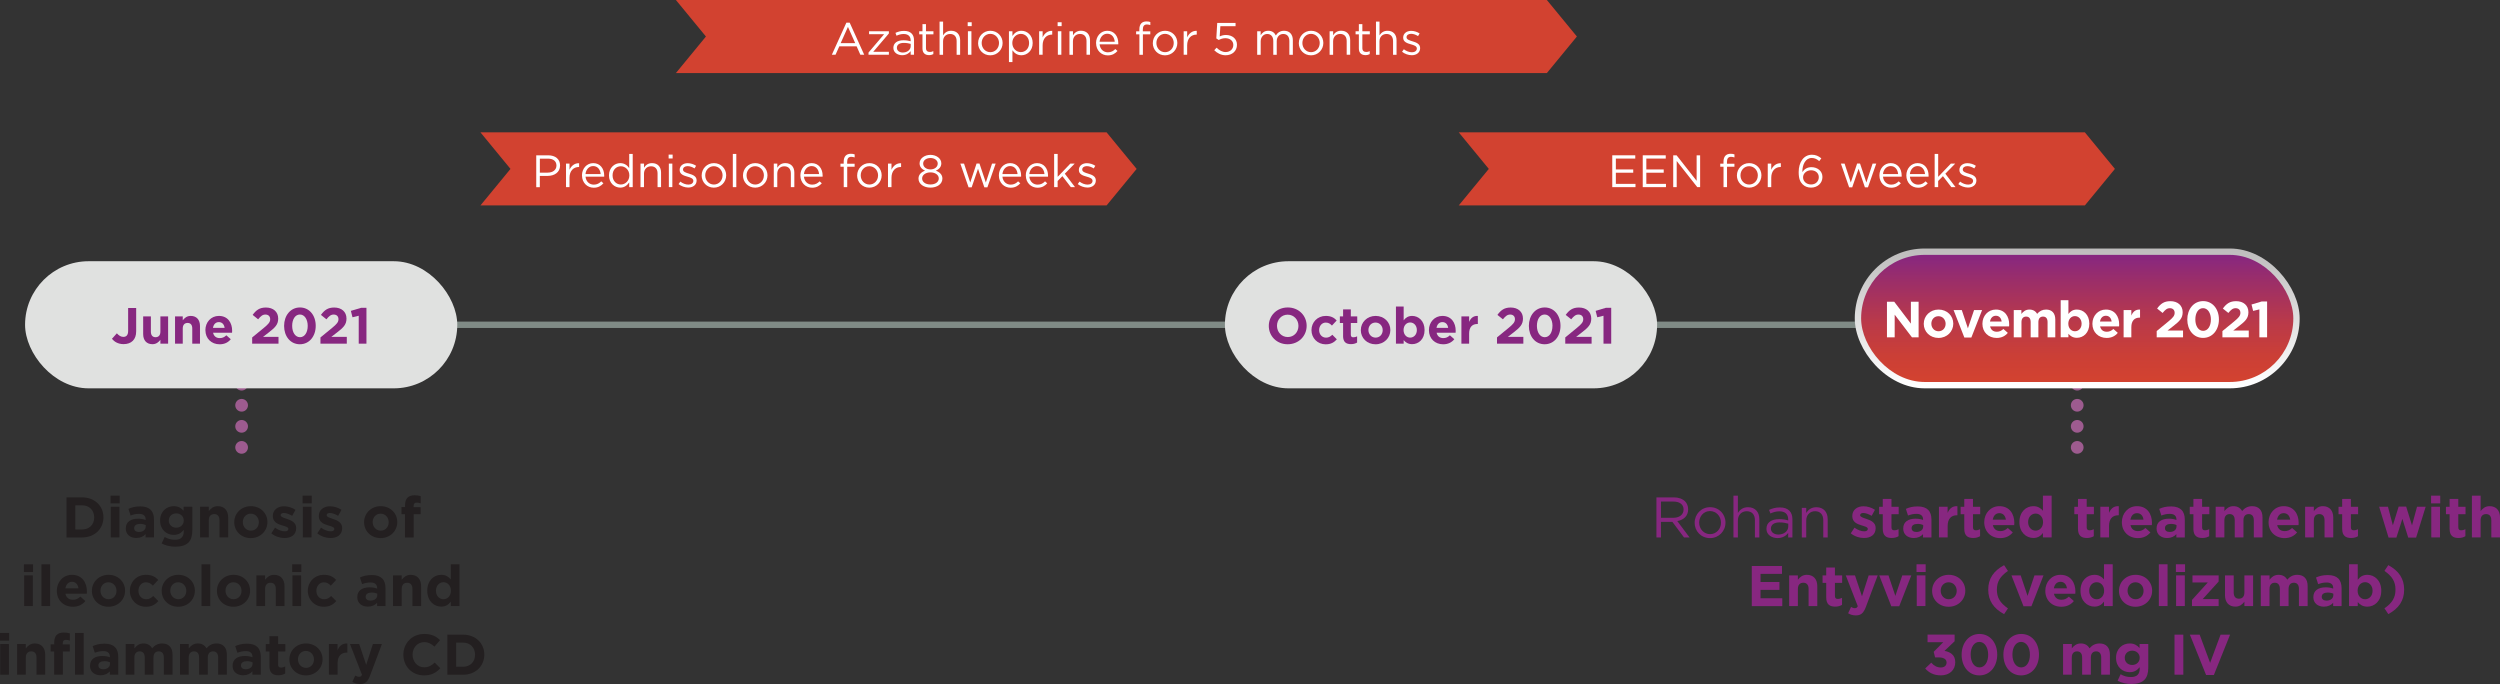 <?xml version="1.0" encoding="UTF-8"?>
<svg id="rohan_biological_therapy_svg_desktop" data-name="rohan_biological_therapy_svg_desktop" xmlns="http://www.w3.org/2000/svg" xmlns:xlink="http://www.w3.org/1999/xlink" viewBox="0 0 786.69 215.25">
  <rect x="0" y="0" width="786.69" height="215.25" fill="#333333" stroke="none"/>
  <defs>
    <style>
      .cls-1 {
        fill: #e0e1e0;
      }

      .cls-1, .cls-2, .cls-3, .cls-4, .cls-5, .cls-6, .cls-7 {
        stroke-width: 0px;
      }

      .cls-2 {
        fill: url(#linear-gradient);
      }

      .cls-8, .cls-9 {
        stroke: #9d5b8f;
        stroke-linecap: round;
        stroke-linejoin: round;
        stroke-width: 4px;
      }

      .cls-8, .cls-9, .cls-10 {
        fill: none;
      }

      .cls-3 {
        fill: #d24230;
      }

      .cls-4 {
        fill: #fff;
      }

      .cls-5 {
        fill: url(#linear-gradient-2);
      }

      .cls-6 {
        fill: #231f20;
      }

      .cls-9 {
        stroke-dasharray: 0 0 0 6.63;
      }

      .cls-7 {
        fill: #872780;
      }

      .cls-10 {
        stroke: #808b86;
        stroke-miterlimit: 10;
        stroke-width: 2px;
      }
    </style>
    <linearGradient id="linear-gradient" x1="653.65" y1="78.46" x2="653.65" y2="121.35" gradientUnits="userSpaceOnUse">
      <stop offset="0" stop-color="#bebdbd"/>
      <stop offset="1" stop-color="#fff"/>
    </linearGradient>
    <linearGradient id="linear-gradient-2" x1="653.65" y1="80.44" x2="653.65" y2="119.43" gradientUnits="userSpaceOnUse">
      <stop offset="0" stop-color="#872780"/>
      <stop offset=".2" stop-color="#9b2e69"/>
      <stop offset=".53" stop-color="#b9394a"/>
      <stop offset=".81" stop-color="#cb3f36"/>
      <stop offset="1" stop-color="#d24230"/>
    </linearGradient>
  </defs>
  <g id="rohan_biological_svg_desktop">
    <g id="rohan_biological_therapy_desktop">
      <line id="timeline" class="cls-10" x1="698.09" y1="102.2" x2="38.25" y2="102.2"/>
      <g id="june_2021_text">
        <path class="cls-6" d="m20.93,156.51h4.92c3.96,0,6.7,2.72,6.7,6.27v.04c0,3.55-2.74,6.3-6.7,6.3h-4.92v-12.6Zm2.77,2.5v7.6h2.14c2.27,0,3.8-1.53,3.8-3.76v-.04c0-2.23-1.53-3.8-3.8-3.8h-2.14Z"/>
        <path class="cls-6" d="m34.78,155.97h2.88v2.43h-2.88v-2.43Zm.07,3.49h2.74v9.65h-2.74v-9.65Z"/>
        <path class="cls-6" d="m39.58,166.34v-.04c0-2.11,1.6-3.08,3.89-3.08.97,0,1.67.16,2.36.4v-.16c0-1.13-.7-1.76-2.07-1.76-1.04,0-1.78.2-2.67.52l-.68-2.09c1.06-.47,2.11-.78,3.75-.78,1.49,0,2.57.4,3.26,1.08.72.72,1.04,1.78,1.04,3.08v5.6h-2.65v-1.04c-.67.74-1.58,1.22-2.92,1.22-1.82,0-3.31-1.04-3.31-2.95Zm6.28-.63v-.49c-.47-.21-1.08-.36-1.75-.36-1.17,0-1.89.47-1.89,1.33v.04c0,.74.61,1.17,1.49,1.17,1.28,0,2.14-.7,2.14-1.69Z"/>
        <path class="cls-6" d="m50.87,171.02l.94-2.05c.99.56,1.98.88,3.26.88,1.87,0,2.75-.9,2.75-2.63v-.47c-.81.97-1.69,1.57-3.15,1.57-2.25,0-4.29-1.64-4.29-4.5v-.04c0-2.88,2.07-4.5,4.29-4.5,1.49,0,2.38.63,3.11,1.44v-1.26h2.74v7.47c0,1.73-.41,2.99-1.22,3.8-.9.9-2.29,1.3-4.16,1.3-1.57,0-3.04-.36-4.27-1.01Zm6.95-7.2v-.04c0-1.31-1.03-2.23-2.36-2.23s-2.34.92-2.34,2.23v.04c0,1.33,1.01,2.23,2.34,2.23s2.36-.92,2.36-2.23Z"/>
        <path class="cls-6" d="m62.96,159.46h2.74v1.37c.63-.81,1.44-1.55,2.83-1.55,2.07,0,3.28,1.37,3.28,3.58v6.25h-2.74v-5.38c0-1.29-.61-1.96-1.66-1.96s-1.71.67-1.71,1.96v5.38h-2.74v-9.65Z"/>
        <path class="cls-6" d="m73.71,164.34v-.04c0-2.77,2.23-5.02,5.24-5.02s5.2,2.21,5.2,4.99v.04c0,2.77-2.23,5.02-5.24,5.02s-5.2-2.21-5.2-4.99Zm7.74,0v-.04c0-1.42-1.03-2.66-2.54-2.66s-2.5,1.21-2.5,2.63v.04c0,1.42,1.03,2.67,2.54,2.67s2.5-1.21,2.5-2.63Z"/>
        <path class="cls-6" d="m85.37,167.84l1.17-1.8c1.04.76,2.14,1.15,3.04,1.15.79,0,1.15-.29,1.15-.72v-.04c0-.59-.94-.79-2-1.12-1.35-.4-2.88-1.03-2.88-2.9v-.04c0-1.96,1.58-3.06,3.53-3.06,1.22,0,2.56.41,3.6,1.12l-1.04,1.89c-.95-.56-1.91-.9-2.61-.9-.67,0-1.01.29-1.01.67v.04c0,.54.92.79,1.96,1.15,1.35.45,2.92,1.1,2.92,2.86v.04c0,2.14-1.6,3.12-3.69,3.12-1.35,0-2.86-.45-4.14-1.46Z"/>
        <path class="cls-6" d="m95.22,155.97h2.88v2.43h-2.88v-2.43Zm.07,3.49h2.74v9.65h-2.74v-9.65Z"/>
        <path class="cls-6" d="m99.84,167.84l1.17-1.8c1.04.76,2.14,1.15,3.04,1.15.79,0,1.15-.29,1.15-.72v-.04c0-.59-.94-.79-2-1.12-1.35-.4-2.88-1.03-2.88-2.9v-.04c0-1.96,1.58-3.06,3.53-3.06,1.22,0,2.56.41,3.6,1.12l-1.04,1.89c-.95-.56-1.91-.9-2.61-.9-.67,0-1.01.29-1.01.67v.04c0,.54.92.79,1.96,1.15,1.35.45,2.92,1.1,2.92,2.86v.04c0,2.14-1.6,3.12-3.69,3.12-1.35,0-2.86-.45-4.14-1.46Z"/>
        <path class="cls-6" d="m114.57,164.34v-.04c0-2.77,2.23-5.02,5.24-5.02s5.2,2.21,5.2,4.99v.04c0,2.77-2.23,5.02-5.24,5.02s-5.2-2.21-5.2-4.99Zm7.74,0v-.04c0-1.42-1.03-2.66-2.54-2.66s-2.5,1.21-2.5,2.63v.04c0,1.42,1.03,2.67,2.54,2.67s2.5-1.21,2.5-2.63Z"/>
        <path class="cls-6" d="m127.46,161.81h-1.13v-2.25h1.13v-.61c0-1.06.27-1.84.77-2.34s1.24-.76,2.21-.76c.86,0,1.44.11,1.94.27v2.27c-.4-.14-.77-.23-1.24-.23-.63,0-.99.32-.99,1.04v.38h2.21v2.23h-2.18v7.31h-2.74v-7.31Z"/>
        <path class="cls-6" d="m7.53,177.57h2.88v2.43h-2.88v-2.43Zm.07,3.49h2.74v9.65h-2.74v-9.65Z"/>
        <path class="cls-6" d="m13.04,177.57h2.74v13.14h-2.74v-13.14Z"/>
        <path class="cls-6" d="m17.88,185.94v-.04c0-2.76,1.96-5.02,4.77-5.02,3.22,0,4.7,2.5,4.7,5.24,0,.22-.02.47-.04.72h-6.72c.27,1.24,1.13,1.89,2.36,1.89.92,0,1.58-.29,2.34-.99l1.57,1.39c-.9,1.12-2.2,1.8-3.94,1.8-2.9,0-5.04-2.04-5.04-4.99Zm6.81-.81c-.16-1.22-.88-2.05-2.03-2.05s-1.87.81-2.09,2.05h4.12Z"/>
        <path class="cls-6" d="m28.92,185.94v-.04c0-2.77,2.23-5.02,5.24-5.02s5.2,2.21,5.2,4.99v.04c0,2.77-2.23,5.02-5.24,5.02s-5.2-2.21-5.2-4.99Zm7.74,0v-.04c0-1.42-1.03-2.67-2.54-2.67s-2.5,1.21-2.5,2.63v.04c0,1.42,1.03,2.66,2.54,2.66s2.5-1.21,2.5-2.63Z"/>
        <path class="cls-6" d="m40.87,185.94v-.04c0-2.76,2.11-5.02,5.06-5.02,1.82,0,2.95.61,3.85,1.62l-1.67,1.8c-.61-.65-1.22-1.06-2.2-1.06-1.37,0-2.34,1.21-2.34,2.63v.04c0,1.48.95,2.66,2.45,2.66.92,0,1.55-.4,2.21-1.03l1.6,1.62c-.94,1.03-2.02,1.77-3.94,1.77-2.9,0-5.02-2.23-5.02-4.99Z"/>
        <path class="cls-6" d="m50.88,185.94v-.04c0-2.77,2.23-5.02,5.24-5.02s5.2,2.21,5.2,4.99v.04c0,2.77-2.23,5.02-5.24,5.02s-5.2-2.21-5.2-4.99Zm7.74,0v-.04c0-1.42-1.03-2.67-2.54-2.67s-2.5,1.21-2.5,2.63v.04c0,1.42,1.03,2.66,2.54,2.66s2.5-1.21,2.5-2.63Z"/>
        <path class="cls-6" d="m63.42,177.57h2.74v13.14h-2.74v-13.14Z"/>
        <path class="cls-6" d="m68.26,185.94v-.04c0-2.77,2.23-5.02,5.24-5.02s5.2,2.21,5.2,4.99v.04c0,2.77-2.23,5.02-5.24,5.02s-5.2-2.21-5.2-4.99Zm7.74,0v-.04c0-1.42-1.03-2.67-2.54-2.67s-2.5,1.21-2.5,2.63v.04c0,1.42,1.03,2.66,2.54,2.66s2.5-1.21,2.5-2.63Z"/>
        <path class="cls-6" d="m80.68,181.07h2.74v1.37c.63-.81,1.44-1.55,2.83-1.55,2.07,0,3.28,1.37,3.28,3.58v6.25h-2.74v-5.38c0-1.3-.61-1.96-1.66-1.96s-1.71.67-1.71,1.96v5.38h-2.74v-9.65Z"/>
        <path class="cls-6" d="m91.95,177.57h2.88v2.43h-2.88v-2.43Zm.07,3.49h2.74v9.65h-2.74v-9.65Z"/>
        <path class="cls-6" d="m96.86,185.94v-.04c0-2.76,2.11-5.02,5.06-5.02,1.82,0,2.95.61,3.85,1.62l-1.67,1.8c-.61-.65-1.22-1.06-2.2-1.06-1.37,0-2.34,1.21-2.34,2.63v.04c0,1.48.95,2.66,2.45,2.66.92,0,1.55-.4,2.21-1.03l1.6,1.62c-.94,1.03-2.02,1.77-3.94,1.77-2.9,0-5.02-2.23-5.02-4.99Z"/>
        <path class="cls-6" d="m112.43,187.94v-.04c0-2.11,1.6-3.08,3.89-3.08.97,0,1.67.16,2.36.4v-.16c0-1.13-.7-1.77-2.07-1.77-1.04,0-1.78.2-2.67.52l-.68-2.09c1.06-.47,2.11-.77,3.75-.77,1.49,0,2.58.39,3.26,1.08.72.72,1.04,1.78,1.04,3.08v5.6h-2.65v-1.04c-.67.74-1.58,1.22-2.92,1.22-1.82,0-3.31-1.04-3.31-2.95Zm6.28-.63v-.49c-.47-.22-1.08-.36-1.75-.36-1.17,0-1.89.47-1.89,1.33v.04c0,.74.61,1.17,1.5,1.17,1.28,0,2.14-.7,2.14-1.69Z"/>
        <path class="cls-6" d="m123.67,181.07h2.74v1.37c.63-.81,1.44-1.55,2.83-1.55,2.07,0,3.28,1.37,3.28,3.58v6.25h-2.74v-5.38c0-1.3-.61-1.96-1.66-1.96s-1.71.67-1.71,1.96v5.38h-2.74v-9.65Z"/>
        <path class="cls-6" d="m134.45,185.91v-.04c0-3.22,2.11-4.99,4.39-4.99,1.46,0,2.36.67,3.01,1.44v-4.75h2.74v13.14h-2.74v-1.39c-.67.9-1.58,1.57-3.01,1.57-2.25,0-4.39-1.76-4.39-4.99Zm7.44,0v-.04c0-1.6-1.06-2.66-2.34-2.66s-2.36,1.04-2.36,2.66v.04c0,1.6,1.08,2.66,2.36,2.66s2.34-1.06,2.34-2.66Z"/>
        <path class="cls-6" d="m0,199.17h2.88v2.43H0v-2.43Zm.07,3.49h2.74v9.65H.07v-9.65Z"/>
        <path class="cls-6" d="m5.38,202.66h2.74v1.37c.63-.81,1.44-1.55,2.83-1.55,2.07,0,3.28,1.37,3.28,3.58v6.25h-2.74v-5.38c0-1.3-.61-1.96-1.66-1.96s-1.71.67-1.71,1.96v5.38h-2.74v-9.65Z"/>
        <path class="cls-6" d="m17.06,205h-1.13v-2.25h1.13v-.61c0-1.06.27-1.84.77-2.34.5-.5,1.24-.76,2.21-.76.86,0,1.44.11,1.94.27v2.27c-.4-.14-.77-.23-1.24-.23-.63,0-.99.32-.99,1.04v.38h2.21v2.23h-2.18v7.31h-2.74v-7.31Zm6.54-5.83h2.74v13.14h-2.74v-13.14Z"/>
        <path class="cls-6" d="m28.33,209.54v-.04c0-2.11,1.6-3.08,3.89-3.08.97,0,1.67.16,2.36.4v-.16c0-1.13-.7-1.77-2.07-1.77-1.04,0-1.78.2-2.67.52l-.68-2.09c1.06-.47,2.11-.77,3.75-.77,1.49,0,2.58.39,3.26,1.08.72.72,1.04,1.78,1.04,3.08v5.6h-2.65v-1.04c-.67.74-1.58,1.22-2.92,1.22-1.82,0-3.31-1.04-3.31-2.95Zm6.28-.63v-.49c-.47-.22-1.08-.36-1.75-.36-1.17,0-1.89.47-1.89,1.33v.04c0,.74.61,1.17,1.5,1.17,1.28,0,2.14-.7,2.14-1.69Z"/>
        <path class="cls-6" d="m39.56,202.66h2.74v1.37c.63-.81,1.46-1.55,2.84-1.55,1.26,0,2.21.56,2.72,1.53.85-.99,1.85-1.53,3.17-1.53,2.04,0,3.26,1.22,3.26,3.55v6.28h-2.74v-5.38c0-1.3-.58-1.96-1.6-1.96s-1.66.67-1.66,1.96v5.38h-2.74v-5.38c0-1.3-.58-1.96-1.6-1.96s-1.66.67-1.66,1.96v5.38h-2.74v-9.65Z"/>
        <path class="cls-6" d="m56.66,202.66h2.74v1.37c.63-.81,1.46-1.55,2.84-1.55,1.26,0,2.21.56,2.72,1.53.85-.99,1.85-1.53,3.17-1.53,2.03,0,3.26,1.22,3.26,3.55v6.28h-2.74v-5.38c0-1.3-.58-1.96-1.6-1.96s-1.66.67-1.66,1.96v5.38h-2.74v-5.38c0-1.3-.58-1.96-1.6-1.96s-1.66.67-1.66,1.96v5.38h-2.74v-9.65Z"/>
        <path class="cls-6" d="m73.19,209.54v-.04c0-2.11,1.6-3.08,3.89-3.08.97,0,1.67.16,2.36.4v-.16c0-1.13-.7-1.77-2.07-1.77-1.04,0-1.78.2-2.67.52l-.68-2.09c1.06-.47,2.11-.77,3.75-.77,1.49,0,2.57.39,3.26,1.08.72.72,1.04,1.78,1.04,3.08v5.6h-2.65v-1.04c-.67.74-1.58,1.22-2.92,1.22-1.82,0-3.31-1.04-3.31-2.95Zm6.28-.63v-.49c-.47-.22-1.08-.36-1.75-.36-1.17,0-1.89.47-1.89,1.33v.04c0,.74.61,1.17,1.49,1.17,1.28,0,2.14-.7,2.14-1.69Z"/>
        <path class="cls-6" d="m84.78,209.58v-4.57h-1.15v-2.34h1.15v-2.47h2.74v2.47h2.27v2.34h-2.27v4.12c0,.63.27.94.88.94.5,0,.95-.13,1.35-.34v2.2c-.58.34-1.24.56-2.16.56-1.67,0-2.81-.67-2.81-2.9Z"/>
        <path class="cls-6" d="m91.06,207.54v-.04c0-2.77,2.23-5.02,5.24-5.02s5.2,2.21,5.2,4.99v.04c0,2.77-2.23,5.02-5.24,5.02s-5.2-2.21-5.2-4.99Zm7.74,0v-.04c0-1.42-1.03-2.67-2.54-2.67s-2.5,1.21-2.5,2.63v.04c0,1.42,1.03,2.66,2.54,2.66s2.5-1.21,2.5-2.63Z"/>
        <path class="cls-6" d="m103.48,202.66h2.74v1.95c.56-1.33,1.46-2.2,3.08-2.12v2.86h-.14c-1.82,0-2.93,1.1-2.93,3.4v3.56h-2.74v-9.65Z"/>
        <path class="cls-6" d="m117.34,202.66h2.84l-3.71,9.88c-.74,1.96-1.53,2.7-3.17,2.7-.99,0-1.73-.25-2.43-.67l.92-1.98c.36.21.81.38,1.17.38.47,0,.72-.14.95-.63l-3.78-9.69h2.9l2.2,6.57,2.11-6.57Z"/>
        <path class="cls-6" d="m126.93,206.05v-.04c0-3.58,2.7-6.52,6.57-6.52,2.38,0,3.8.79,4.97,1.95l-1.76,2.04c-.97-.88-1.96-1.42-3.22-1.42-2.12,0-3.66,1.76-3.66,3.92v.04c0,2.16,1.49,3.96,3.66,3.96,1.44,0,2.32-.58,3.31-1.48l1.76,1.78c-1.3,1.38-2.74,2.25-5.17,2.25-3.71,0-6.46-2.86-6.46-6.48Z"/>
        <path class="cls-6" d="m140.78,199.71h4.92c3.96,0,6.7,2.72,6.7,6.27v.04c0,3.55-2.74,6.3-6.7,6.3h-4.92v-12.6Zm2.77,2.5v7.6h2.14c2.27,0,3.8-1.53,3.8-3.76v-.04c0-2.23-1.53-3.8-3.8-3.8h-2.14Z"/>
      </g>
      <g id="june_2021_capsule">
        <g>
          <line class="cls-8" x1="76.03" y1="114.28" x2="76.03" y2="114.28"/>
          <line class="cls-9" x1="76.03" y1="120.9" x2="76.03" y2="137.47"/>
          <line class="cls-8" x1="76.03" y1="140.78" x2="76.03" y2="140.78"/>
        </g>
        <rect class="cls-1" x="7.89" y="82.2" width="136" height="40" rx="20" ry="20"/>
        <g>
          <path class="cls-7" d="m35.22,106.62l1.55-1.73c.64.7,1.26,1.12,2.05,1.12.93,0,1.5-.56,1.5-1.86v-7.22h2.53v7.33c0,1.33-.38,2.32-1.06,2.99-.69.69-1.7,1.04-2.91,1.04-1.74,0-2.9-.77-3.67-1.68Z"/>
          <path class="cls-7" d="m45.05,105.12v-5.55h2.43v4.79c0,1.15.54,1.75,1.47,1.75s1.52-.59,1.52-1.75v-4.79h2.43v8.58h-2.43v-1.22c-.56.72-1.28,1.38-2.51,1.38-1.84,0-2.91-1.22-2.91-3.19Z"/>
          <path class="cls-7" d="m55.08,99.57h2.43v1.22c.56-.72,1.28-1.38,2.51-1.38,1.84,0,2.91,1.22,2.91,3.19v5.55h-2.43v-4.79c0-1.15-.54-1.74-1.47-1.74s-1.52.59-1.52,1.74v4.79h-2.43v-8.58Z"/>
          <path class="cls-7" d="m64.63,103.9v-.03c0-2.45,1.75-4.46,4.24-4.46,2.87,0,4.18,2.22,4.18,4.66,0,.19-.02.42-.03.64h-5.97c.24,1.1,1.01,1.68,2.1,1.68.82,0,1.41-.26,2.08-.88l1.39,1.23c-.8.99-1.95,1.6-3.5,1.6-2.58,0-4.48-1.81-4.48-4.43Zm6.05-.72c-.14-1.09-.78-1.82-1.81-1.82s-1.67.72-1.86,1.82h3.67Z"/>
          <path class="cls-7" d="m79.35,106.19l3.73-3.06c1.39-1.15,1.94-1.76,1.94-2.69s-.62-1.46-1.5-1.46-1.46.48-2.29,1.5l-1.73-1.39c1.1-1.5,2.18-2.32,4.18-2.32,2.32,0,3.86,1.36,3.86,3.46v.03c0,1.87-.96,2.8-2.95,4.34l-1.83,1.41h4.88v2.13h-8.29v-1.95Z"/>
          <path class="cls-7" d="m89.4,102.57v-.03c0-3.25,2.02-5.79,4.99-5.79s4.96,2.51,4.96,5.76v.03c0,3.25-2,5.79-4.99,5.79s-4.96-2.51-4.96-5.76Zm7.43,0v-.03c0-2.03-.99-3.57-2.46-3.57s-2.43,1.49-2.43,3.54v.03c0,2.05.98,3.57,2.46,3.57s2.43-1.51,2.43-3.54Z"/>
          <path class="cls-7" d="m100.84,106.19l3.73-3.06c1.39-1.15,1.94-1.76,1.94-2.69s-.62-1.46-1.5-1.46-1.46.48-2.29,1.5l-1.73-1.39c1.1-1.5,2.18-2.32,4.18-2.32,2.32,0,3.86,1.36,3.86,3.46v.03c0,1.87-.96,2.8-2.95,4.34l-1.83,1.41h4.88v2.13h-8.29v-1.95Z"/>
          <path class="cls-7" d="m112.87,99.36l-1.95.48-.51-2.02,3.22-.96h1.68v11.28h-2.43v-8.79Z"/>
        </g>
      </g>
      <g id="october_2021_capsule">
        <rect class="cls-1" x="385.45" y="82.2" width="136" height="40" rx="20" ry="20"/>
        <g>
          <path class="cls-7" d="m399.26,102.57v-.03c0-3.19,2.51-5.79,5.97-5.79s5.94,2.58,5.94,5.76v.03c0,3.19-2.51,5.79-5.97,5.79s-5.94-2.58-5.94-5.76Zm9.33,0v-.03c0-1.92-1.41-3.52-3.39-3.52s-3.36,1.57-3.36,3.49v.03c0,1.92,1.41,3.52,3.39,3.52s3.36-1.57,3.36-3.49Z"/>
          <path class="cls-7" d="m412.69,103.9v-.03c0-2.45,1.87-4.46,4.5-4.46,1.62,0,2.62.54,3.43,1.44l-1.49,1.6c-.54-.58-1.09-.94-1.95-.94-1.22,0-2.08,1.07-2.08,2.34v.03c0,1.31.85,2.37,2.18,2.37.82,0,1.38-.35,1.97-.91l1.42,1.44c-.83.91-1.79,1.57-3.51,1.57-2.58,0-4.47-1.98-4.47-4.43Z"/>
          <path class="cls-7" d="m422.64,105.71v-4.07h-1.02v-2.08h1.02v-2.19h2.43v2.19h2.02v2.08h-2.02v3.67c0,.56.24.83.78.83.45,0,.85-.11,1.2-.3v1.95c-.51.3-1.1.5-1.92.5-1.49,0-2.5-.59-2.5-2.58Z"/>
          <path class="cls-7" d="m428.22,103.9v-.03c0-2.46,1.98-4.46,4.66-4.46s4.63,1.97,4.63,4.43v.03c0,2.47-1.98,4.47-4.66,4.47s-4.63-1.97-4.63-4.43Zm6.88,0v-.03c0-1.26-.91-2.37-2.26-2.37s-2.23,1.07-2.23,2.34v.03c0,1.27.91,2.37,2.26,2.37s2.23-1.07,2.23-2.34Z"/>
          <path class="cls-7" d="m441.7,107.02v1.12h-2.43v-11.68h2.43v4.34c.59-.8,1.41-1.39,2.67-1.39,2,0,3.91,1.57,3.91,4.43v.03c0,2.87-1.87,4.43-3.91,4.43-1.3,0-2.1-.59-2.67-1.28Zm4.15-3.15v-.03c0-1.42-.96-2.37-2.1-2.37s-2.08.94-2.08,2.37v.03c0,1.43.94,2.37,2.08,2.37s2.1-.93,2.1-2.37Z"/>
          <path class="cls-7" d="m449.65,103.9v-.03c0-2.45,1.74-4.46,4.24-4.46,2.87,0,4.18,2.22,4.18,4.66,0,.19-.02.42-.03.64h-5.97c.24,1.1,1.01,1.68,2.1,1.68.82,0,1.41-.26,2.08-.88l1.39,1.23c-.8.99-1.95,1.6-3.51,1.6-2.58,0-4.48-1.81-4.48-4.43Zm6.05-.72c-.14-1.09-.78-1.82-1.81-1.82s-1.66.72-1.86,1.82h3.67Z"/>
          <path class="cls-7" d="m459.87,99.57h2.43v1.73c.5-1.18,1.3-1.95,2.74-1.89v2.54h-.13c-1.62,0-2.61.98-2.61,3.03v3.17h-2.43v-8.58Z"/>
          <path class="cls-7" d="m471.05,106.19l3.73-3.06c1.39-1.15,1.94-1.76,1.94-2.69s-.62-1.46-1.5-1.46-1.46.48-2.29,1.5l-1.73-1.39c1.1-1.5,2.18-2.32,4.18-2.32,2.32,0,3.86,1.36,3.86,3.46v.03c0,1.87-.96,2.8-2.94,4.34l-1.82,1.41h4.88v2.13h-8.29v-1.95Z"/>
          <path class="cls-7" d="m481.1,102.57v-.03c0-3.25,2.02-5.79,4.99-5.79s4.96,2.51,4.96,5.76v.03c0,3.25-2,5.79-4.99,5.79s-4.96-2.51-4.96-5.76Zm7.43,0v-.03c0-2.03-.99-3.57-2.47-3.57s-2.43,1.49-2.43,3.54v.03c0,2.05.98,3.57,2.46,3.57s2.43-1.51,2.43-3.54Z"/>
          <path class="cls-7" d="m492.54,106.19l3.73-3.06c1.39-1.15,1.94-1.76,1.94-2.69s-.62-1.46-1.5-1.46-1.46.48-2.29,1.5l-1.73-1.39c1.1-1.5,2.18-2.32,4.18-2.32,2.32,0,3.86,1.36,3.86,3.46v.03c0,1.87-.96,2.8-2.95,4.34l-1.82,1.41h4.88v2.13h-8.29v-1.95Z"/>
          <path class="cls-7" d="m504.57,99.36l-1.95.48-.51-2.02,3.22-.96h1.68v11.28h-2.43v-8.79Z"/>
        </g>
      </g>
      <g id="november_2021_text">
        <g>
          <path class="cls-7" d="m521.25,156.51h5.42c1.55,0,2.79.47,3.58,1.26.61.61.97,1.5.97,2.49v.04c0,2.09-1.44,3.31-3.42,3.67l3.87,5.15h-1.75l-3.66-4.9h-3.6v4.9h-1.42v-12.6Zm5.29,6.43c1.89,0,3.24-.97,3.24-2.59v-.04c0-1.55-1.19-2.48-3.22-2.48h-3.89v5.11h3.87Z"/>
          <path class="cls-7" d="m533.27,164.5v-.04c0-2.63,2.05-4.86,4.86-4.86s4.84,2.2,4.84,4.83v.04c0,2.63-2.07,4.86-4.88,4.86s-4.83-2.2-4.83-4.83Zm8.28,0v-.04c0-2-1.5-3.64-3.46-3.64s-3.4,1.64-3.4,3.6v.04c0,2,1.48,3.62,3.44,3.62s3.42-1.62,3.42-3.58Z"/>
          <path class="cls-7" d="m545.48,155.97h1.39v5.46c.61-1.01,1.58-1.82,3.19-1.82,2.25,0,3.56,1.51,3.56,3.73v5.78h-1.39v-5.44c0-1.73-.94-2.81-2.57-2.81s-2.79,1.17-2.79,2.92v5.33h-1.39v-13.14Z"/>
          <path class="cls-7" d="m555.86,166.41v-.04c0-1.96,1.62-3.01,3.98-3.01,1.19,0,2.03.16,2.86.4v-.32c0-1.67-1.03-2.54-2.77-2.54-1.1,0-1.96.29-2.83.68l-.42-1.13c1.03-.47,2.04-.77,3.39-.77s2.32.34,3.01,1.03c.63.63.95,1.53.95,2.72v5.69h-1.33v-1.4c-.65.85-1.73,1.6-3.37,1.6-1.73,0-3.48-.99-3.48-2.9Zm6.86-.72v-.9c-.68-.2-1.6-.4-2.74-.4-1.75,0-2.72.76-2.72,1.93v.04c0,1.17,1.08,1.85,2.34,1.85,1.71,0,3.12-1.04,3.12-2.52Z"/>
          <path class="cls-7" d="m566.99,159.81h1.39v1.62c.61-1.01,1.58-1.82,3.19-1.82,2.25,0,3.56,1.51,3.56,3.73v5.78h-1.39v-5.44c0-1.73-.94-2.81-2.57-2.81s-2.79,1.17-2.79,2.92v5.33h-1.39v-9.31Z"/>
          <path class="cls-7" d="m582.39,167.84l1.17-1.8c1.04.76,2.14,1.15,3.04,1.15.79,0,1.15-.29,1.15-.72v-.04c0-.59-.94-.79-2-1.12-1.35-.4-2.88-1.03-2.88-2.9v-.04c0-1.96,1.58-3.06,3.53-3.06,1.22,0,2.56.41,3.6,1.12l-1.04,1.89c-.95-.56-1.91-.9-2.61-.9-.67,0-1.01.29-1.01.67v.04c0,.54.92.79,1.96,1.15,1.35.45,2.92,1.1,2.92,2.86v.04c0,2.14-1.6,3.11-3.69,3.11-1.35,0-2.86-.45-4.14-1.46Z"/>
          <path class="cls-7" d="m592.46,166.38v-4.57h-1.15v-2.34h1.15v-2.47h2.74v2.47h2.27v2.34h-2.27v4.12c0,.63.27.94.88.94.5,0,.95-.13,1.35-.34v2.2c-.58.34-1.24.56-2.16.56-1.67,0-2.81-.67-2.81-2.9Z"/>
          <path class="cls-7" d="m598.9,166.34v-.04c0-2.11,1.6-3.08,3.89-3.08.97,0,1.67.16,2.36.4v-.16c0-1.13-.7-1.76-2.07-1.76-1.04,0-1.78.2-2.67.52l-.68-2.09c1.06-.47,2.11-.77,3.75-.77,1.49,0,2.58.4,3.26,1.08.72.72,1.04,1.78,1.04,3.08v5.6h-2.65v-1.04c-.67.74-1.58,1.22-2.92,1.22-1.82,0-3.31-1.04-3.31-2.95Zm6.28-.63v-.49c-.47-.22-1.08-.36-1.75-.36-1.17,0-1.89.47-1.89,1.33v.04c0,.74.61,1.17,1.5,1.17,1.28,0,2.14-.7,2.14-1.69Z"/>
          <path class="cls-7" d="m610.13,159.46h2.74v1.94c.56-1.33,1.46-2.2,3.08-2.12v2.86h-.14c-1.82,0-2.93,1.1-2.93,3.4v3.57h-2.74v-9.65Z"/>
          <path class="cls-7" d="m618.11,166.38v-4.57h-1.15v-2.34h1.15v-2.47h2.74v2.47h2.27v2.34h-2.27v4.12c0,.63.27.94.88.94.5,0,.95-.13,1.35-.34v2.2c-.58.34-1.24.56-2.16.56-1.67,0-2.81-.67-2.81-2.9Z"/>
          <path class="cls-7" d="m624.39,164.34v-.04c0-2.75,1.96-5.02,4.77-5.02,3.22,0,4.7,2.5,4.7,5.24,0,.22-.02.47-.04.72h-6.72c.27,1.24,1.13,1.89,2.36,1.89.92,0,1.58-.29,2.34-.99l1.57,1.39c-.9,1.12-2.2,1.8-3.94,1.8-2.9,0-5.04-2.03-5.04-4.99Zm6.81-.81c-.16-1.22-.88-2.05-2.04-2.05s-1.87.81-2.09,2.05h4.12Z"/>
          <path class="cls-7" d="m635.46,164.31v-.04c0-3.22,2.11-4.99,4.39-4.99,1.46,0,2.36.67,3.01,1.44v-4.75h2.74v13.14h-2.74v-1.39c-.67.9-1.58,1.57-3.01,1.57-2.25,0-4.39-1.76-4.39-4.99Zm7.44,0v-.04c0-1.6-1.06-2.66-2.34-2.66s-2.36,1.04-2.36,2.66v.04c0,1.6,1.08,2.67,2.36,2.67s2.34-1.06,2.34-2.67Z"/>
          <path class="cls-7" d="m653.89,166.38v-4.57h-1.15v-2.34h1.15v-2.47h2.74v2.47h2.27v2.34h-2.27v4.12c0,.63.27.94.88.94.5,0,.95-.13,1.35-.34v2.2c-.58.34-1.24.56-2.16.56-1.67,0-2.81-.67-2.81-2.9Z"/>
          <path class="cls-7" d="m660.91,159.46h2.74v1.94c.56-1.33,1.46-2.2,3.08-2.12v2.86h-.14c-1.82,0-2.93,1.1-2.93,3.4v3.57h-2.74v-9.65Z"/>
          <path class="cls-7" d="m667.7,164.34v-.04c0-2.75,1.96-5.02,4.77-5.02,3.22,0,4.7,2.5,4.7,5.24,0,.22-.02.47-.04.72h-6.72c.27,1.24,1.13,1.89,2.36,1.89.92,0,1.58-.29,2.34-.99l1.57,1.39c-.9,1.12-2.2,1.8-3.94,1.8-2.9,0-5.04-2.03-5.04-4.99Zm6.81-.81c-.16-1.22-.88-2.05-2.03-2.05s-1.87.81-2.09,2.05h4.12Z"/>
          <path class="cls-7" d="m678.62,166.34v-.04c0-2.11,1.6-3.08,3.89-3.08.97,0,1.67.16,2.36.4v-.16c0-1.13-.7-1.76-2.07-1.76-1.04,0-1.78.2-2.67.52l-.68-2.09c1.06-.47,2.11-.77,3.75-.77,1.49,0,2.57.4,3.26,1.08.72.72,1.04,1.78,1.04,3.08v5.6h-2.65v-1.04c-.67.74-1.58,1.22-2.92,1.22-1.82,0-3.31-1.04-3.31-2.95Zm6.28-.63v-.49c-.47-.22-1.08-.36-1.75-.36-1.17,0-1.89.47-1.89,1.33v.04c0,.74.61,1.17,1.49,1.17,1.28,0,2.14-.7,2.14-1.69Z"/>
          <path class="cls-7" d="m690.21,166.38v-4.57h-1.15v-2.34h1.15v-2.47h2.74v2.47h2.27v2.34h-2.27v4.12c0,.63.27.94.88.94.5,0,.95-.13,1.35-.34v2.2c-.58.34-1.24.56-2.16.56-1.67,0-2.81-.67-2.81-2.9Z"/>
          <path class="cls-7" d="m697.23,159.46h2.74v1.37c.63-.81,1.46-1.55,2.84-1.55,1.26,0,2.21.56,2.72,1.53.85-.99,1.85-1.53,3.17-1.53,2.03,0,3.26,1.22,3.26,3.55v6.28h-2.74v-5.38c0-1.3-.58-1.96-1.6-1.96s-1.66.67-1.66,1.96v5.38h-2.74v-5.38c0-1.3-.58-1.96-1.6-1.96s-1.66.67-1.66,1.96v5.38h-2.74v-9.65Z"/>
          <path class="cls-7" d="m713.86,164.34v-.04c0-2.75,1.96-5.02,4.77-5.02,3.22,0,4.7,2.5,4.7,5.24,0,.22-.02.47-.04.72h-6.72c.27,1.24,1.13,1.89,2.36,1.89.92,0,1.58-.29,2.34-.99l1.57,1.39c-.9,1.12-2.2,1.8-3.94,1.8-2.9,0-5.04-2.03-5.04-4.99Zm6.81-.81c-.16-1.22-.88-2.05-2.04-2.05s-1.87.81-2.09,2.05h4.12Z"/>
          <path class="cls-7" d="m725.37,159.46h2.74v1.37c.63-.81,1.44-1.55,2.83-1.55,2.07,0,3.28,1.37,3.28,3.58v6.25h-2.74v-5.38c0-1.3-.61-1.96-1.66-1.96s-1.71.67-1.71,1.96v5.38h-2.74v-9.65Z"/>
          <path class="cls-7" d="m737.03,166.38v-4.57h-1.15v-2.34h1.15v-2.47h2.74v2.47h2.27v2.34h-2.27v4.12c0,.63.27.94.88.94.5,0,.95-.13,1.35-.34v2.2c-.58.34-1.24.56-2.16.56-1.67,0-2.81-.67-2.81-2.9Z"/>
          <path class="cls-7" d="m748.66,159.46h2.77l1.55,5.85,1.82-5.89h2.36l1.84,5.91,1.58-5.87h2.72l-3.01,9.72h-2.47l-1.85-5.92-1.89,5.92h-2.45l-2.97-9.72Z"/>
          <path class="cls-7" d="m765,155.97h2.88v2.43h-2.88v-2.43Zm.07,3.49h2.74v9.65h-2.74v-9.65Z"/>
          <path class="cls-7" d="m770.83,166.38v-4.57h-1.15v-2.34h1.15v-2.47h2.74v2.47h2.27v2.34h-2.27v4.12c0,.63.27.94.88.94.5,0,.96-.13,1.35-.34v2.2c-.58.34-1.24.56-2.16.56-1.67,0-2.81-.67-2.81-2.9Z"/>
          <path class="cls-7" d="m777.85,155.97h2.74v4.86c.63-.81,1.44-1.55,2.83-1.55,2.07,0,3.28,1.37,3.28,3.58v6.25h-2.74v-5.38c0-1.3-.61-1.96-1.66-1.96s-1.71.67-1.71,1.96v5.38h-2.74v-13.14Z"/>
          <path class="cls-7" d="m551.24,178.11h9.51v2.47h-6.75v2.56h5.94v2.47h-5.94v2.65h6.84v2.47h-9.6v-12.6Z"/>
          <path class="cls-7" d="m563.01,181.06h2.74v1.37c.63-.81,1.44-1.55,2.83-1.55,2.07,0,3.28,1.37,3.28,3.58v6.25h-2.74v-5.38c0-1.3-.61-1.96-1.66-1.96s-1.71.67-1.71,1.96v5.38h-2.74v-9.65Z"/>
          <path class="cls-7" d="m574.67,187.98v-4.57h-1.15v-2.34h1.15v-2.47h2.74v2.47h2.27v2.34h-2.27v4.12c0,.63.27.94.88.94.5,0,.96-.13,1.35-.34v2.2c-.58.34-1.24.56-2.16.56-1.67,0-2.81-.67-2.81-2.9Z"/>
          <path class="cls-7" d="m588.03,181.06h2.84l-3.71,9.89c-.74,1.96-1.53,2.7-3.17,2.7-.99,0-1.73-.25-2.43-.67l.92-1.98c.36.22.81.38,1.17.38.47,0,.72-.14.95-.63l-3.78-9.69h2.9l2.2,6.57,2.11-6.57Z"/>
          <path class="cls-7" d="m591.36,181.06h2.9l2.16,6.46,2.18-6.46h2.84l-3.8,9.72h-2.49l-3.8-9.72Z"/>
          <path class="cls-7" d="m603.08,177.57h2.88v2.43h-2.88v-2.43Zm.07,3.49h2.74v9.65h-2.74v-9.65Z"/>
          <path class="cls-7" d="m607.99,185.94v-.04c0-2.77,2.23-5.02,5.24-5.02s5.2,2.21,5.2,4.99v.04c0,2.77-2.23,5.02-5.24,5.02s-5.2-2.21-5.2-4.99Zm7.74,0v-.04c0-1.42-1.03-2.67-2.54-2.67s-2.5,1.21-2.5,2.63v.04c0,1.42,1.03,2.67,2.54,2.67s2.5-1.21,2.5-2.63Z"/>
          <path class="cls-7" d="m625.65,185.55c0-3.46,1.67-5.91,4.99-7.71l1.21,1.82c-2.43,1.69-3.48,3.35-3.48,5.89s1.04,4.2,3.48,5.89l-1.21,1.82c-3.31-1.8-4.99-4.25-4.99-7.71Z"/>
          <path class="cls-7" d="m632.96,181.06h2.9l2.16,6.46,2.18-6.46h2.84l-3.8,9.72h-2.49l-3.8-9.72Z"/>
          <path class="cls-7" d="m643.61,185.94v-.04c0-2.75,1.96-5.02,4.77-5.02,3.22,0,4.7,2.5,4.7,5.24,0,.22-.02.47-.04.72h-6.72c.27,1.24,1.13,1.89,2.36,1.89.92,0,1.58-.29,2.34-.99l1.57,1.39c-.9,1.12-2.2,1.8-3.94,1.8-2.9,0-5.04-2.03-5.04-4.99Zm6.81-.81c-.16-1.22-.88-2.05-2.03-2.05s-1.87.81-2.09,2.05h4.12Z"/>
          <path class="cls-7" d="m654.68,185.91v-.04c0-3.22,2.11-4.99,4.39-4.99,1.46,0,2.36.67,3.01,1.44v-4.75h2.74v13.14h-2.74v-1.39c-.67.9-1.58,1.57-3.01,1.57-2.25,0-4.39-1.76-4.39-4.99Zm7.44,0v-.04c0-1.6-1.06-2.66-2.34-2.66s-2.36,1.04-2.36,2.66v.04c0,1.6,1.08,2.67,2.36,2.67s2.34-1.06,2.34-2.67Z"/>
          <path class="cls-7" d="m666.79,185.94v-.04c0-2.77,2.23-5.02,5.24-5.02s5.2,2.21,5.2,4.99v.04c0,2.77-2.23,5.02-5.24,5.02s-5.2-2.21-5.2-4.99Zm7.74,0v-.04c0-1.42-1.03-2.67-2.54-2.67s-2.5,1.21-2.5,2.63v.04c0,1.42,1.03,2.67,2.54,2.67s2.5-1.21,2.5-2.63Z"/>
          <path class="cls-7" d="m679.34,177.57h2.74v13.14h-2.74v-13.14Z"/>
          <path class="cls-7" d="m684.7,177.57h2.88v2.43h-2.88v-2.43Zm.07,3.49h2.74v9.65h-2.74v-9.65Z"/>
          <path class="cls-7" d="m689.76,188.79l4.99-5.51h-4.83v-2.21h8.23v1.93l-5.01,5.51h5.01v2.21h-8.39v-1.93Z"/>
          <path class="cls-7" d="m700.15,187.31v-6.25h2.74v5.38c0,1.3.61,1.96,1.66,1.96s1.71-.67,1.71-1.96v-5.38h2.74v9.65h-2.74v-1.37c-.63.81-1.44,1.55-2.83,1.55-2.07,0-3.28-1.37-3.28-3.58Z"/>
          <path class="cls-7" d="m711.43,181.06h2.74v1.37c.63-.81,1.46-1.55,2.84-1.55,1.26,0,2.21.56,2.72,1.53.85-.99,1.85-1.53,3.17-1.53,2.04,0,3.26,1.22,3.26,3.55v6.28h-2.74v-5.38c0-1.3-.58-1.96-1.6-1.96s-1.66.67-1.66,1.96v5.38h-2.74v-5.38c0-1.3-.58-1.96-1.6-1.96s-1.66.67-1.66,1.96v5.38h-2.74v-9.65Z"/>
          <path class="cls-7" d="m727.96,187.94v-.04c0-2.11,1.6-3.08,3.89-3.08.97,0,1.67.16,2.36.4v-.16c0-1.13-.7-1.76-2.07-1.76-1.04,0-1.78.2-2.67.52l-.68-2.09c1.06-.47,2.11-.77,3.75-.77,1.49,0,2.58.4,3.26,1.08.72.72,1.04,1.78,1.04,3.08v5.6h-2.65v-1.04c-.67.74-1.58,1.22-2.92,1.22-1.82,0-3.31-1.04-3.31-2.95Zm6.28-.63v-.49c-.47-.22-1.08-.36-1.75-.36-1.17,0-1.89.47-1.89,1.33v.04c0,.74.61,1.17,1.5,1.17,1.28,0,2.14-.7,2.14-1.69Z"/>
          <path class="cls-7" d="m741.93,189.45v1.26h-2.74v-13.14h2.74v4.88c.67-.9,1.58-1.57,3.01-1.57,2.25,0,4.39,1.76,4.39,4.99v.04c0,3.22-2.11,4.99-4.39,4.99-1.46,0-2.36-.67-3.01-1.44Zm4.66-3.55v-.04c0-1.6-1.08-2.66-2.36-2.66s-2.34,1.06-2.34,2.66v.04c0,1.6,1.06,2.67,2.34,2.67s2.36-1.04,2.36-2.67Z"/>
          <path class="cls-7" d="m750.33,191.43c2.43-1.69,3.47-3.35,3.47-5.89s-1.04-4.19-3.47-5.89l1.21-1.82c3.31,1.8,4.99,4.25,4.99,7.71s-1.67,5.91-4.99,7.71l-1.21-1.82Z"/>
          <path class="cls-7" d="m605.81,210.35l1.91-1.82c.86.97,1.76,1.51,3.04,1.51,1.04,0,1.78-.59,1.78-1.53v-.04c0-1.03-.92-1.6-2.47-1.6h-1.15l-.43-1.76,3.01-3.03h-4.95v-2.38h8.52v2.09l-3.19,3.04c1.71.29,3.39,1.19,3.39,3.53v.04c0,2.38-1.73,4.12-4.54,4.12-2.27,0-3.83-.9-4.92-2.18Z"/>
          <path class="cls-7" d="m617.28,206.05v-.04c0-3.66,2.27-6.52,5.62-6.52s5.58,2.83,5.58,6.48v.04c0,3.66-2.25,6.52-5.62,6.52s-5.58-2.83-5.58-6.48Zm8.35,0v-.04c0-2.29-1.12-4.02-2.77-4.02s-2.74,1.67-2.74,3.98v.04c0,2.3,1.1,4.01,2.77,4.01s2.74-1.69,2.74-3.98Z"/>
          <path class="cls-7" d="m630.42,206.05v-.04c0-3.66,2.27-6.52,5.62-6.52s5.58,2.83,5.58,6.48v.04c0,3.66-2.25,6.52-5.62,6.52s-5.58-2.83-5.58-6.48Zm8.35,0v-.04c0-2.29-1.12-4.02-2.77-4.02s-2.74,1.67-2.74,3.98v.04c0,2.3,1.1,4.01,2.77,4.01s2.74-1.69,2.74-3.98Z"/>
          <path class="cls-7" d="m649.21,202.66h2.74v1.37c.63-.81,1.46-1.55,2.84-1.55,1.26,0,2.21.56,2.72,1.53.85-.99,1.85-1.53,3.17-1.53,2.04,0,3.26,1.22,3.26,3.55v6.28h-2.74v-5.38c0-1.3-.58-1.96-1.6-1.96s-1.66.67-1.66,1.96v5.38h-2.74v-5.38c0-1.3-.58-1.96-1.6-1.96s-1.66.67-1.66,1.96v5.38h-2.74v-9.65Z"/>
          <path class="cls-7" d="m666.36,214.22l.94-2.05c.99.56,1.98.88,3.26.88,1.87,0,2.75-.9,2.75-2.63v-.47c-.81.97-1.69,1.57-3.15,1.57-2.25,0-4.29-1.64-4.29-4.5v-.04c0-2.88,2.07-4.5,4.29-4.5,1.49,0,2.38.63,3.11,1.44v-1.26h2.74v7.47c0,1.73-.41,2.99-1.22,3.8-.9.9-2.29,1.3-4.16,1.3-1.57,0-3.04-.36-4.27-1.01Zm6.95-7.2v-.04c0-1.31-1.03-2.23-2.36-2.23s-2.34.92-2.34,2.23v.04c0,1.33,1.01,2.23,2.34,2.23s2.36-.92,2.36-2.23Z"/>
          <path class="cls-7" d="m684.27,199.71h2.77v12.6h-2.77v-12.6Z"/>
          <path class="cls-7" d="m689.12,199.71h3.06l3.29,8.88,3.29-8.88h2.99l-5.1,12.69h-2.45l-5.1-12.69Z"/>
        </g>
        <g>
          <line class="cls-8" x1="653.65" y1="114.28" x2="653.65" y2="114.28"/>
          <line class="cls-9" x1="653.65" y1="120.9" x2="653.65" y2="137.47"/>
          <line class="cls-8" x1="653.65" y1="140.78" x2="653.65" y2="140.78"/>
        </g>
      </g>
      <g id="november_2021_btn" class="timeline--btn tooltip" title="Click here" data-name="november_2021">
        <rect class="cls-2" x="583.65" y="78.2" width="140" height="44" rx="22" ry="22"/>
        <rect class="cls-5" x="585.65" y="80.2" width="136" height="40" rx="20" ry="20"/>
        <g>
          <path class="cls-4" d="m593.79,94.94h2.27l5.25,6.9v-6.9h2.43v11.2h-2.1l-5.43-7.12v7.12h-2.43v-11.2Z"/>
          <path class="cls-4" d="m605.36,101.9v-.03c0-2.46,1.98-4.46,4.66-4.46s4.63,1.97,4.63,4.43v.03c0,2.47-1.98,4.47-4.66,4.47s-4.63-1.97-4.63-4.43Zm6.88,0v-.03c0-1.26-.91-2.37-2.26-2.37s-2.23,1.07-2.23,2.34v.03c0,1.27.91,2.37,2.26,2.37s2.23-1.07,2.23-2.34Z"/>
          <path class="cls-4" d="m614.75,97.57h2.58l1.92,5.75,1.94-5.75h2.53l-3.38,8.64h-2.21l-3.38-8.64Z"/>
          <path class="cls-4" d="m623.82,101.9v-.03c0-2.45,1.74-4.46,4.24-4.46,2.87,0,4.18,2.22,4.18,4.66,0,.19-.02.42-.03.64h-5.97c.24,1.1,1.01,1.68,2.1,1.68.82,0,1.41-.26,2.08-.88l1.39,1.23c-.8.99-1.95,1.6-3.51,1.6-2.58,0-4.48-1.81-4.48-4.43Zm6.05-.72c-.14-1.09-.78-1.82-1.81-1.82s-1.66.72-1.86,1.82h3.67Z"/>
          <path class="cls-4" d="m633.65,97.57h2.43v1.22c.56-.72,1.3-1.38,2.53-1.38,1.12,0,1.97.5,2.42,1.36.75-.88,1.65-1.36,2.82-1.36,1.81,0,2.9,1.09,2.9,3.15v5.59h-2.43v-4.79c0-1.15-.51-1.74-1.42-1.74s-1.47.59-1.47,1.74v4.79h-2.43v-4.79c0-1.15-.51-1.74-1.42-1.74s-1.47.59-1.47,1.74v4.79h-2.43v-8.58Z"/>
          <path class="cls-4" d="m650.88,105.02v1.12h-2.43v-11.68h2.43v4.34c.59-.8,1.41-1.39,2.67-1.39,2,0,3.91,1.57,3.91,4.43v.03c0,2.87-1.87,4.43-3.91,4.43-1.3,0-2.1-.59-2.67-1.28Zm4.15-3.15v-.03c0-1.42-.96-2.37-2.1-2.37s-2.08.94-2.08,2.37v.03c0,1.43.94,2.37,2.08,2.37s2.1-.93,2.1-2.37Z"/>
          <path class="cls-4" d="m658.43,101.9v-.03c0-2.45,1.74-4.46,4.24-4.46,2.87,0,4.18,2.22,4.18,4.66,0,.19-.02.42-.03.64h-5.97c.24,1.1,1.01,1.68,2.1,1.68.82,0,1.41-.26,2.08-.88l1.39,1.23c-.8.99-1.95,1.6-3.51,1.6-2.58,0-4.48-1.81-4.48-4.43Zm6.05-.72c-.14-1.09-.78-1.82-1.81-1.82s-1.66.72-1.86,1.82h3.67Z"/>
          <path class="cls-4" d="m668.25,97.57h2.43v1.73c.5-1.18,1.3-1.95,2.74-1.89v2.54h-.13c-1.62,0-2.61.98-2.61,3.03v3.17h-2.43v-8.58Z"/>
          <path class="cls-4" d="m678.64,104.19l3.73-3.06c1.39-1.15,1.94-1.76,1.94-2.69s-.62-1.46-1.5-1.46-1.46.48-2.29,1.5l-1.73-1.39c1.1-1.5,2.18-2.32,4.18-2.32,2.32,0,3.86,1.36,3.86,3.46v.03c0,1.87-.96,2.8-2.94,4.34l-1.82,1.41h4.88v2.13h-8.29v-1.95Z"/>
          <path class="cls-4" d="m688.29,100.57v-.03c0-3.25,2.02-5.79,4.99-5.79s4.96,2.51,4.96,5.76v.03c0,3.25-2,5.79-4.99,5.79s-4.96-2.51-4.96-5.76Zm7.43,0v-.03c0-2.03-.99-3.57-2.47-3.57s-2.43,1.49-2.43,3.54v.03c0,2.05.98,3.57,2.46,3.57s2.43-1.51,2.43-3.54Z"/>
          <path class="cls-4" d="m699.33,104.19l3.73-3.06c1.39-1.15,1.94-1.76,1.94-2.69s-.62-1.46-1.5-1.46-1.46.48-2.29,1.5l-1.73-1.39c1.1-1.5,2.18-2.32,4.18-2.32,2.32,0,3.86,1.36,3.86,3.46v.03c0,1.87-.96,2.8-2.95,4.34l-1.82,1.41h4.88v2.13h-8.29v-1.95Z"/>
          <path class="cls-4" d="m710.96,97.36l-1.95.48-.51-2.02,3.22-.96h1.68v11.28h-2.43v-8.79Z"/>
        </g>
      </g>
      <g id="een_6weeks">
        <polygon class="cls-3" points="656.06 64.64 459.04 64.64 468.49 53.15 459.04 41.65 656.06 41.65 665.51 53.15 656.06 64.64"/>
        <g>
          <path class="cls-4" d="m507.34,48.87h7.24v1.03h-6.11v3.42h5.47v1.03h-5.47v3.51h6.18v1.03h-7.31v-10.02Z"/>
          <path class="cls-4" d="m516.93,48.87h7.24v1.03h-6.11v3.42h5.47v1.03h-5.47v3.51h6.18v1.03h-7.31v-10.02Z"/>
          <path class="cls-4" d="m526.52,48.87h1.06l6.31,8.03v-8.03h1.1v10.02h-.9l-6.47-8.22v8.22h-1.1v-10.02Z"/>
          <path class="cls-4" d="m542.34,52.46h-1.02v-.96h1.02v-.64c0-.84.23-1.49.64-1.9.37-.37.92-.57,1.59-.57.51,0,.86.06,1.22.19v.96c-.4-.11-.7-.19-1.07-.19-.86,0-1.29.52-1.29,1.57v.6h2.35v.94h-2.33v6.43h-1.1v-6.43Z"/>
          <path class="cls-4" d="m546.57,55.22v-.03c0-2.09,1.63-3.86,3.86-3.86s3.85,1.75,3.85,3.83v.03c0,2.09-1.65,3.86-3.88,3.86s-3.84-1.75-3.84-3.84Zm6.58,0v-.03c0-1.59-1.19-2.89-2.75-2.89s-2.71,1.3-2.71,2.86v.03c0,1.59,1.17,2.88,2.73,2.88s2.72-1.29,2.72-2.85Z"/>
          <path class="cls-4" d="m556.27,51.49h1.1v1.93c.54-1.23,1.62-2.12,3.02-2.06v1.19h-.09c-1.62,0-2.93,1.16-2.93,3.39v2.95h-1.1v-7.4Z"/>
          <path class="cls-4" d="m567.26,58.04c-.8-.8-1.26-1.83-1.26-3.88v-.03c0-3.05,1.55-5.44,4.17-5.44,1.2,0,2.09.43,2.96,1.14l-.66.87c-.74-.63-1.45-.99-2.36-.99-1.93,0-2.95,2.03-2.95,4.29v.14c.66-.96,1.56-1.54,2.86-1.54,1.86,0,3.46,1.2,3.46,3.08v.03c0,1.93-1.56,3.33-3.59,3.33-1.1,0-2-.39-2.63-1.02Zm5.07-2.28v-.03c0-1.23-1-2.15-2.45-2.15s-2.5,1.07-2.5,2.19v.03c0,1.27,1.06,2.25,2.53,2.25s2.42-1.02,2.42-2.29Z"/>
          <path class="cls-4" d="m579.28,51.49h1.17l1.95,5.94,1.99-5.97h.92l2,5.97,1.95-5.94h1.15l-2.61,7.46h-.96l-1.99-5.84-2,5.84h-.97l-2.59-7.46Z"/>
          <path class="cls-4" d="m591.41,55.21v-.03c0-2.13,1.5-3.85,3.55-3.85,2.19,0,3.45,1.75,3.45,3.91,0,.14,0,.23-.01.36h-5.87c.16,1.6,1.29,2.5,2.6,2.5,1.02,0,1.73-.42,2.33-1.04l.69.62c-.74.83-1.65,1.39-3.05,1.39-2.03,0-3.69-1.56-3.69-3.85Zm5.88-.43c-.11-1.35-.89-2.52-2.36-2.52-1.29,0-2.26,1.07-2.4,2.52h4.77Z"/>
          <path class="cls-4" d="m599.88,55.21v-.03c0-2.13,1.5-3.85,3.55-3.85,2.19,0,3.45,1.75,3.45,3.91,0,.14,0,.23-.01.36h-5.87c.16,1.6,1.29,2.5,2.6,2.5,1.02,0,1.73-.42,2.33-1.04l.69.62c-.74.83-1.65,1.39-3.05,1.39-2.03,0-3.69-1.56-3.69-3.85Zm5.88-.43c-.11-1.35-.89-2.52-2.36-2.52-1.29,0-2.26,1.07-2.4,2.52h4.77Z"/>
          <path class="cls-4" d="m608.8,48.44h1.1v7.21l3.99-4.17h1.37l-3.11,3.18,3.21,4.22h-1.32l-2.65-3.45-1.5,1.52v1.93h-1.1v-10.45Z"/>
          <path class="cls-4" d="m616.23,57.94l.56-.79c.8.6,1.69.94,2.56.94s1.53-.46,1.53-1.17v-.03c0-.74-.87-1.03-1.85-1.3-1.16-.33-2.45-.73-2.45-2.09v-.03c0-1.27,1.06-2.12,2.52-2.12.9,0,1.9.31,2.66.82l-.5.83c-.69-.44-1.47-.72-2.19-.72-.87,0-1.43.46-1.43,1.07v.03c0,.7.92.97,1.9,1.27,1.15.34,2.38.79,2.38,2.12v.03c0,1.4-1.16,2.22-2.63,2.22-1.06,0-2.23-.42-3.06-1.09Z"/>
        </g>
      </g>
      <g id="prednisolone_8weeks">
        <polygon class="cls-3" points="348.22 64.64 151.19 64.64 160.64 53.15 151.19 41.65 348.22 41.65 357.67 53.15 348.22 64.64"/>
        <g>
          <path class="cls-4" d="m168.74,48.87h3.75c2.26,0,3.75,1.2,3.75,3.18v.03c0,2.16-1.8,3.28-3.94,3.28h-2.43v3.54h-1.13v-10.02Zm3.61,5.45c1.66,0,2.75-.89,2.75-2.2v-.03c0-1.43-1.07-2.17-2.69-2.17h-2.53v4.41h2.48Z"/>
          <path class="cls-4" d="m178.11,51.49h1.1v1.93c.54-1.23,1.62-2.12,3.02-2.06v1.19h-.09c-1.62,0-2.93,1.16-2.93,3.39v2.95h-1.1v-7.4Z"/>
          <path class="cls-4" d="m183.13,55.21v-.03c0-2.13,1.5-3.85,3.55-3.85,2.19,0,3.45,1.75,3.45,3.91,0,.14,0,.23-.01.36h-5.87c.16,1.6,1.29,2.5,2.61,2.5,1.02,0,1.73-.42,2.33-1.04l.69.62c-.74.83-1.65,1.39-3.05,1.39-2.03,0-3.69-1.56-3.69-3.85Zm5.88-.43c-.11-1.35-.89-2.52-2.36-2.52-1.29,0-2.26,1.07-2.41,2.52h4.77Z"/>
          <path class="cls-4" d="m191.63,55.21v-.03c0-2.42,1.76-3.85,3.54-3.85,1.37,0,2.26.74,2.83,1.57v-4.47h1.1v10.45h-1.1v-1.49c-.6.89-1.47,1.65-2.83,1.65-1.77,0-3.54-1.4-3.54-3.84Zm6.41-.01v-.03c0-1.7-1.3-2.85-2.68-2.85s-2.6,1.06-2.6,2.85v.03c0,1.75,1.2,2.86,2.6,2.86s2.68-1.16,2.68-2.86Z"/>
          <path class="cls-4" d="m201.56,51.49h1.1v1.29c.49-.8,1.26-1.45,2.53-1.45,1.79,0,2.83,1.2,2.83,2.96v4.59h-1.1v-4.32c0-1.37-.74-2.23-2.05-2.23s-2.22.93-2.22,2.32v4.24h-1.1v-7.4Z"/>
          <path class="cls-4" d="m210.4,48.65h1.26v1.22h-1.26v-1.22Zm.07,2.83h1.1v7.4h-1.1v-7.4Z"/>
          <path class="cls-4" d="m213.52,57.94l.56-.79c.8.6,1.69.94,2.56.94s1.53-.46,1.53-1.17v-.03c0-.74-.87-1.03-1.85-1.3-1.16-.33-2.45-.73-2.45-2.09v-.03c0-1.27,1.06-2.12,2.52-2.12.9,0,1.9.31,2.66.82l-.5.83c-.69-.44-1.47-.72-2.19-.72-.87,0-1.43.46-1.43,1.07v.03c0,.7.92.97,1.9,1.27,1.15.34,2.38.79,2.38,2.12v.03c0,1.4-1.16,2.22-2.63,2.22-1.06,0-2.23-.42-3.06-1.09Z"/>
          <path class="cls-4" d="m220.8,55.22v-.03c0-2.09,1.63-3.86,3.86-3.86s3.85,1.75,3.85,3.83v.03c0,2.09-1.65,3.86-3.88,3.86s-3.84-1.75-3.84-3.84Zm6.58,0v-.03c0-1.59-1.19-2.89-2.75-2.89s-2.71,1.3-2.71,2.86v.03c0,1.59,1.17,2.88,2.73,2.88s2.72-1.29,2.72-2.85Z"/>
          <path class="cls-4" d="m230.6,48.44h1.1v10.45h-1.1v-10.45Z"/>
          <path class="cls-4" d="m233.8,55.22v-.03c0-2.09,1.63-3.86,3.86-3.86s3.85,1.75,3.85,3.83v.03c0,2.09-1.65,3.86-3.88,3.86s-3.84-1.75-3.84-3.84Zm6.58,0v-.03c0-1.59-1.19-2.89-2.75-2.89s-2.71,1.3-2.71,2.86v.03c0,1.59,1.17,2.88,2.73,2.88s2.72-1.29,2.72-2.85Z"/>
          <path class="cls-4" d="m243.5,51.49h1.1v1.29c.49-.8,1.26-1.45,2.53-1.45,1.79,0,2.83,1.2,2.83,2.96v4.59h-1.1v-4.32c0-1.37-.74-2.23-2.05-2.23s-2.22.93-2.22,2.32v4.24h-1.1v-7.4Z"/>
          <path class="cls-4" d="m251.86,55.21v-.03c0-2.13,1.5-3.85,3.55-3.85,2.19,0,3.45,1.75,3.45,3.91,0,.14,0,.23-.01.36h-5.87c.16,1.6,1.29,2.5,2.6,2.5,1.02,0,1.73-.42,2.33-1.04l.69.62c-.74.83-1.65,1.39-3.05,1.39-2.03,0-3.69-1.56-3.69-3.85Zm5.88-.43c-.11-1.35-.89-2.52-2.36-2.52-1.29,0-2.26,1.07-2.4,2.52h4.77Z"/>
          <path class="cls-4" d="m265.49,52.46h-1.02v-.96h1.02v-.64c0-.84.23-1.49.64-1.9.37-.37.92-.57,1.59-.57.51,0,.86.06,1.22.19v.96c-.4-.11-.7-.19-1.07-.19-.86,0-1.29.52-1.29,1.57v.6h2.35v.94h-2.33v6.43h-1.1v-6.43Z"/>
          <path class="cls-4" d="m269.73,55.22v-.03c0-2.09,1.63-3.86,3.86-3.86s3.85,1.75,3.85,3.83v.03c0,2.09-1.65,3.86-3.88,3.86s-3.84-1.75-3.84-3.84Zm6.58,0v-.03c0-1.59-1.19-2.89-2.75-2.89s-2.71,1.3-2.71,2.86v.03c0,1.59,1.17,2.88,2.73,2.88s2.72-1.29,2.72-2.85Z"/>
          <path class="cls-4" d="m279.43,51.49h1.1v1.93c.54-1.23,1.62-2.12,3.02-2.06v1.19h-.09c-1.62,0-2.93,1.16-2.93,3.39v2.95h-1.1v-7.4Z"/>
          <path class="cls-4" d="m289.03,56.2v-.03c0-1.19.86-2.03,2.06-2.46-.93-.43-1.72-1.14-1.72-2.3v-.03c0-1.54,1.59-2.65,3.42-2.65s3.42,1.1,3.42,2.65v.03c0,1.16-.79,1.88-1.72,2.3,1.19.44,2.06,1.26,2.06,2.45v.03c0,1.7-1.63,2.85-3.76,2.85s-3.76-1.16-3.76-2.83Zm6.38-.03v-.03c0-1.12-1.16-1.9-2.62-1.9s-2.62.79-2.62,1.9v.03c0,1.02.97,1.88,2.62,1.88s2.62-.86,2.62-1.88Zm-.33-4.69v-.03c0-.99-.99-1.73-2.29-1.73s-2.29.73-2.29,1.73v.03c0,1.09,1.02,1.83,2.29,1.83s2.29-.74,2.29-1.83Z"/>
          <path class="cls-4" d="m302.19,51.49h1.17l1.95,5.94,1.99-5.97h.92l2,5.97,1.95-5.94h1.14l-2.6,7.46h-.96l-1.99-5.84-2,5.84h-.97l-2.59-7.46Z"/>
          <path class="cls-4" d="m314.32,55.21v-.03c0-2.13,1.5-3.85,3.55-3.85,2.19,0,3.45,1.75,3.45,3.91,0,.14,0,.23-.01.36h-5.87c.16,1.6,1.29,2.5,2.6,2.5,1.02,0,1.73-.42,2.33-1.04l.69.62c-.74.83-1.65,1.39-3.05,1.39-2.03,0-3.69-1.56-3.69-3.85Zm5.88-.43c-.11-1.35-.89-2.52-2.36-2.52-1.29,0-2.26,1.07-2.4,2.52h4.77Z"/>
          <path class="cls-4" d="m322.79,55.21v-.03c0-2.13,1.5-3.85,3.55-3.85,2.19,0,3.45,1.75,3.45,3.91,0,.14,0,.23-.01.36h-5.87c.16,1.6,1.29,2.5,2.61,2.5,1.02,0,1.73-.42,2.33-1.04l.69.62c-.74.83-1.65,1.39-3.05,1.39-2.03,0-3.69-1.56-3.69-3.85Zm5.88-.43c-.11-1.35-.89-2.52-2.36-2.52-1.29,0-2.26,1.07-2.41,2.52h4.77Z"/>
          <path class="cls-4" d="m331.72,48.44h1.1v7.21l3.99-4.17h1.37l-3.11,3.18,3.21,4.22h-1.32l-2.65-3.45-1.5,1.52v1.93h-1.1v-10.45Z"/>
          <path class="cls-4" d="m339.14,57.94l.56-.79c.8.6,1.69.94,2.56.94s1.53-.46,1.53-1.17v-.03c0-.74-.87-1.03-1.85-1.3-1.16-.33-2.45-.73-2.45-2.09v-.03c0-1.27,1.06-2.12,2.52-2.12.9,0,1.9.31,2.66.82l-.5.83c-.69-.44-1.47-.72-2.19-.72-.87,0-1.43.46-1.43,1.07v.03c0,.7.92.97,1.9,1.27,1.14.34,2.38.79,2.38,2.12v.03c0,1.4-1.16,2.22-2.63,2.22-1.06,0-2.23-.42-3.06-1.09Z"/>
        </g>
      </g>
      <g id="azathioprine_5months">
        <polygon class="cls-3" points="486.76 22.99 212.69 22.99 222.14 11.49 212.69 0 486.76 0 496.21 11.49 486.76 22.99"/>
        <g>
          <path class="cls-4" d="m266.32,7.14h1.06l4.57,10.09h-1.22l-1.17-2.65h-5.45l-1.19,2.65h-1.16l4.57-10.09Zm2.79,6.43l-2.28-5.11-2.29,5.11h4.57Z"/>
          <path class="cls-4" d="m273.3,16.53l4.91-5.77h-4.74v-.93h6.24v.7l-4.92,5.77h4.92v.93h-6.41v-.7Z"/>
          <path class="cls-4" d="m281.12,15.09v-.03c0-1.56,1.29-2.39,3.16-2.39.94,0,1.62.13,2.28.31v-.26c0-1.33-.82-2.02-2.2-2.02-.87,0-1.56.23-2.25.54l-.33-.9c.82-.37,1.62-.62,2.69-.62s1.85.27,2.39.82c.5.5.76,1.21.76,2.16v4.52h-1.06v-1.12c-.51.67-1.37,1.27-2.68,1.27-1.37,0-2.76-.79-2.76-2.3Zm5.45-.57v-.71c-.54-.16-1.27-.31-2.18-.31-1.39,0-2.16.6-2.16,1.53v.03c0,.93.86,1.47,1.86,1.47,1.36,0,2.48-.83,2.48-2Z"/>
          <path class="cls-4" d="m290.28,15.27v-4.47h-1.03v-.97h1.03v-2.23h1.1v2.23h2.35v.97h-2.35v4.32c0,.9.5,1.23,1.25,1.23.37,0,.69-.07,1.07-.26v.94c-.39.2-.8.32-1.33.32-1.19,0-2.09-.59-2.09-2.09Z"/>
          <path class="cls-4" d="m295.67,6.79h1.1v4.34c.49-.8,1.26-1.45,2.53-1.45,1.79,0,2.83,1.2,2.83,2.96v4.6h-1.1v-4.32c0-1.38-.74-2.23-2.05-2.23s-2.22.93-2.22,2.32v4.24h-1.1V6.79Z"/>
          <path class="cls-4" d="m304.51,7h1.26v1.22h-1.26v-1.22Zm.07,2.83h1.1v7.4h-1.1v-7.4Z"/>
          <path class="cls-4" d="m307.79,13.57v-.03c0-2.09,1.63-3.86,3.86-3.86s3.85,1.75,3.85,3.83v.03c0,2.09-1.65,3.87-3.88,3.87s-3.84-1.75-3.84-3.84Zm6.58,0v-.03c0-1.59-1.19-2.89-2.75-2.89s-2.71,1.3-2.71,2.86v.03c0,1.59,1.17,2.88,2.73,2.88s2.72-1.29,2.72-2.85Z"/>
          <path class="cls-4" d="m317.49,9.83h1.1v1.49c.6-.89,1.47-1.64,2.83-1.64,1.78,0,3.54,1.4,3.54,3.83v.03c0,2.42-1.75,3.85-3.54,3.85-1.37,0-2.26-.74-2.83-1.57v3.71h-1.1v-9.69Zm6.34,3.72v-.03c0-1.75-1.2-2.86-2.6-2.86s-2.68,1.16-2.68,2.85v.03c0,1.72,1.3,2.86,2.68,2.86s2.6-1.06,2.6-2.85Z"/>
          <path class="cls-4" d="m326.99,9.83h1.1v1.93c.54-1.23,1.62-2.12,3.02-2.06v1.19h-.09c-1.62,0-2.93,1.16-2.93,3.39v2.95h-1.1v-7.4Z"/>
          <path class="cls-4" d="m332.81,7h1.26v1.22h-1.26v-1.22Zm.07,2.83h1.1v7.4h-1.1v-7.4Z"/>
          <path class="cls-4" d="m336.54,9.83h1.1v1.29c.49-.8,1.26-1.45,2.53-1.45,1.79,0,2.83,1.2,2.83,2.96v4.6h-1.1v-4.32c0-1.38-.74-2.23-2.05-2.23s-2.22.93-2.22,2.32v4.24h-1.1v-7.4Z"/>
          <path class="cls-4" d="m344.9,13.56v-.03c0-2.13,1.5-3.85,3.55-3.85,2.19,0,3.45,1.75,3.45,3.91,0,.14,0,.23-.01.36h-5.87c.16,1.6,1.29,2.51,2.61,2.51,1.02,0,1.73-.42,2.33-1.04l.69.62c-.74.83-1.65,1.39-3.05,1.39-2.03,0-3.69-1.56-3.69-3.85Zm5.88-.43c-.11-1.35-.89-2.52-2.36-2.52-1.29,0-2.26,1.07-2.41,2.52h4.77Z"/>
          <path class="cls-4" d="m358.53,10.81h-1.02v-.96h1.02v-.64c0-.85.23-1.49.64-1.9.37-.37.92-.57,1.59-.57.51,0,.86.06,1.22.19v.96c-.4-.11-.7-.19-1.07-.19-.86,0-1.29.52-1.29,1.57v.6h2.35v.94h-2.33v6.43h-1.1v-6.43Z"/>
          <path class="cls-4" d="m362.77,13.57v-.03c0-2.09,1.63-3.86,3.86-3.86s3.85,1.75,3.85,3.83v.03c0,2.09-1.65,3.87-3.88,3.87s-3.84-1.75-3.84-3.84Zm6.58,0v-.03c0-1.59-1.19-2.89-2.75-2.89s-2.71,1.3-2.71,2.86v.03c0,1.59,1.17,2.88,2.73,2.88s2.72-1.29,2.72-2.85Z"/>
          <path class="cls-4" d="m372.47,9.83h1.1v1.93c.54-1.23,1.62-2.12,3.02-2.06v1.19h-.09c-1.62,0-2.93,1.16-2.93,3.39v2.95h-1.1v-7.4Z"/>
          <path class="cls-4" d="m382.08,15.82l.74-.81c.87.84,1.83,1.37,2.85,1.37,1.43,0,2.42-.95,2.42-2.22v-.03c0-1.25-1.03-2.11-2.49-2.11-.84,0-1.52.26-2.1.57l-.76-.5.29-4.88h5.77v1.04h-4.78l-.21,3.21c.59-.26,1.14-.45,1.97-.45,1.95,0,3.46,1.16,3.46,3.06v.03c0,1.96-1.49,3.29-3.58,3.29-1.43,0-2.68-.69-3.58-1.59Z"/>
          <path class="cls-4" d="m395.6,9.83h1.1v1.25c.49-.73,1.14-1.4,2.39-1.4s1.98.64,2.38,1.47c.53-.81,1.32-1.47,2.61-1.47,1.7,0,2.75,1.14,2.75,2.98v4.58h-1.1v-4.32c0-1.43-.72-2.23-1.92-2.23-1.12,0-2.05.83-2.05,2.29v4.27h-1.09v-4.35c0-1.39-.73-2.21-1.9-2.21s-2.06.97-2.06,2.33v4.22h-1.1v-7.4Z"/>
          <path class="cls-4" d="m408.71,13.57v-.03c0-2.09,1.63-3.86,3.86-3.86s3.85,1.75,3.85,3.83v.03c0,2.09-1.65,3.87-3.88,3.87s-3.84-1.75-3.84-3.84Zm6.58,0v-.03c0-1.59-1.19-2.89-2.75-2.89s-2.71,1.3-2.71,2.86v.03c0,1.59,1.17,2.88,2.73,2.88s2.72-1.29,2.72-2.85Z"/>
          <path class="cls-4" d="m418.41,9.83h1.1v1.29c.49-.8,1.26-1.45,2.53-1.45,1.79,0,2.83,1.2,2.83,2.96v4.6h-1.1v-4.32c0-1.38-.74-2.23-2.05-2.23s-2.22.93-2.22,2.32v4.24h-1.1v-7.4Z"/>
          <path class="cls-4" d="m427.6,15.27v-4.47h-1.03v-.97h1.03v-2.23h1.1v2.23h2.35v.97h-2.35v4.32c0,.9.5,1.23,1.25,1.23.37,0,.69-.07,1.07-.26v.94c-.39.2-.8.32-1.33.32-1.19,0-2.09-.59-2.09-2.09Z"/>
          <path class="cls-4" d="m433,6.79h1.1v4.34c.49-.8,1.26-1.45,2.53-1.45,1.79,0,2.83,1.2,2.83,2.96v4.6h-1.1v-4.32c0-1.38-.74-2.23-2.05-2.23s-2.22.93-2.22,2.32v4.24h-1.1V6.79Z"/>
          <path class="cls-4" d="m441.19,16.29l.56-.79c.8.6,1.69.95,2.56.95s1.53-.46,1.53-1.17v-.03c0-.74-.87-1.03-1.85-1.3-1.16-.33-2.45-.73-2.45-2.09v-.03c0-1.27,1.06-2.12,2.52-2.12.9,0,1.9.31,2.66.82l-.5.83c-.69-.44-1.47-.72-2.19-.72-.87,0-1.43.46-1.43,1.07v.03c0,.7.92.97,1.9,1.27,1.14.34,2.38.79,2.38,2.12v.03c0,1.4-1.16,2.22-2.63,2.22-1.06,0-2.23-.41-3.06-1.09Z"/>
        </g>
      </g>
    </g>
  </g>
</svg>
